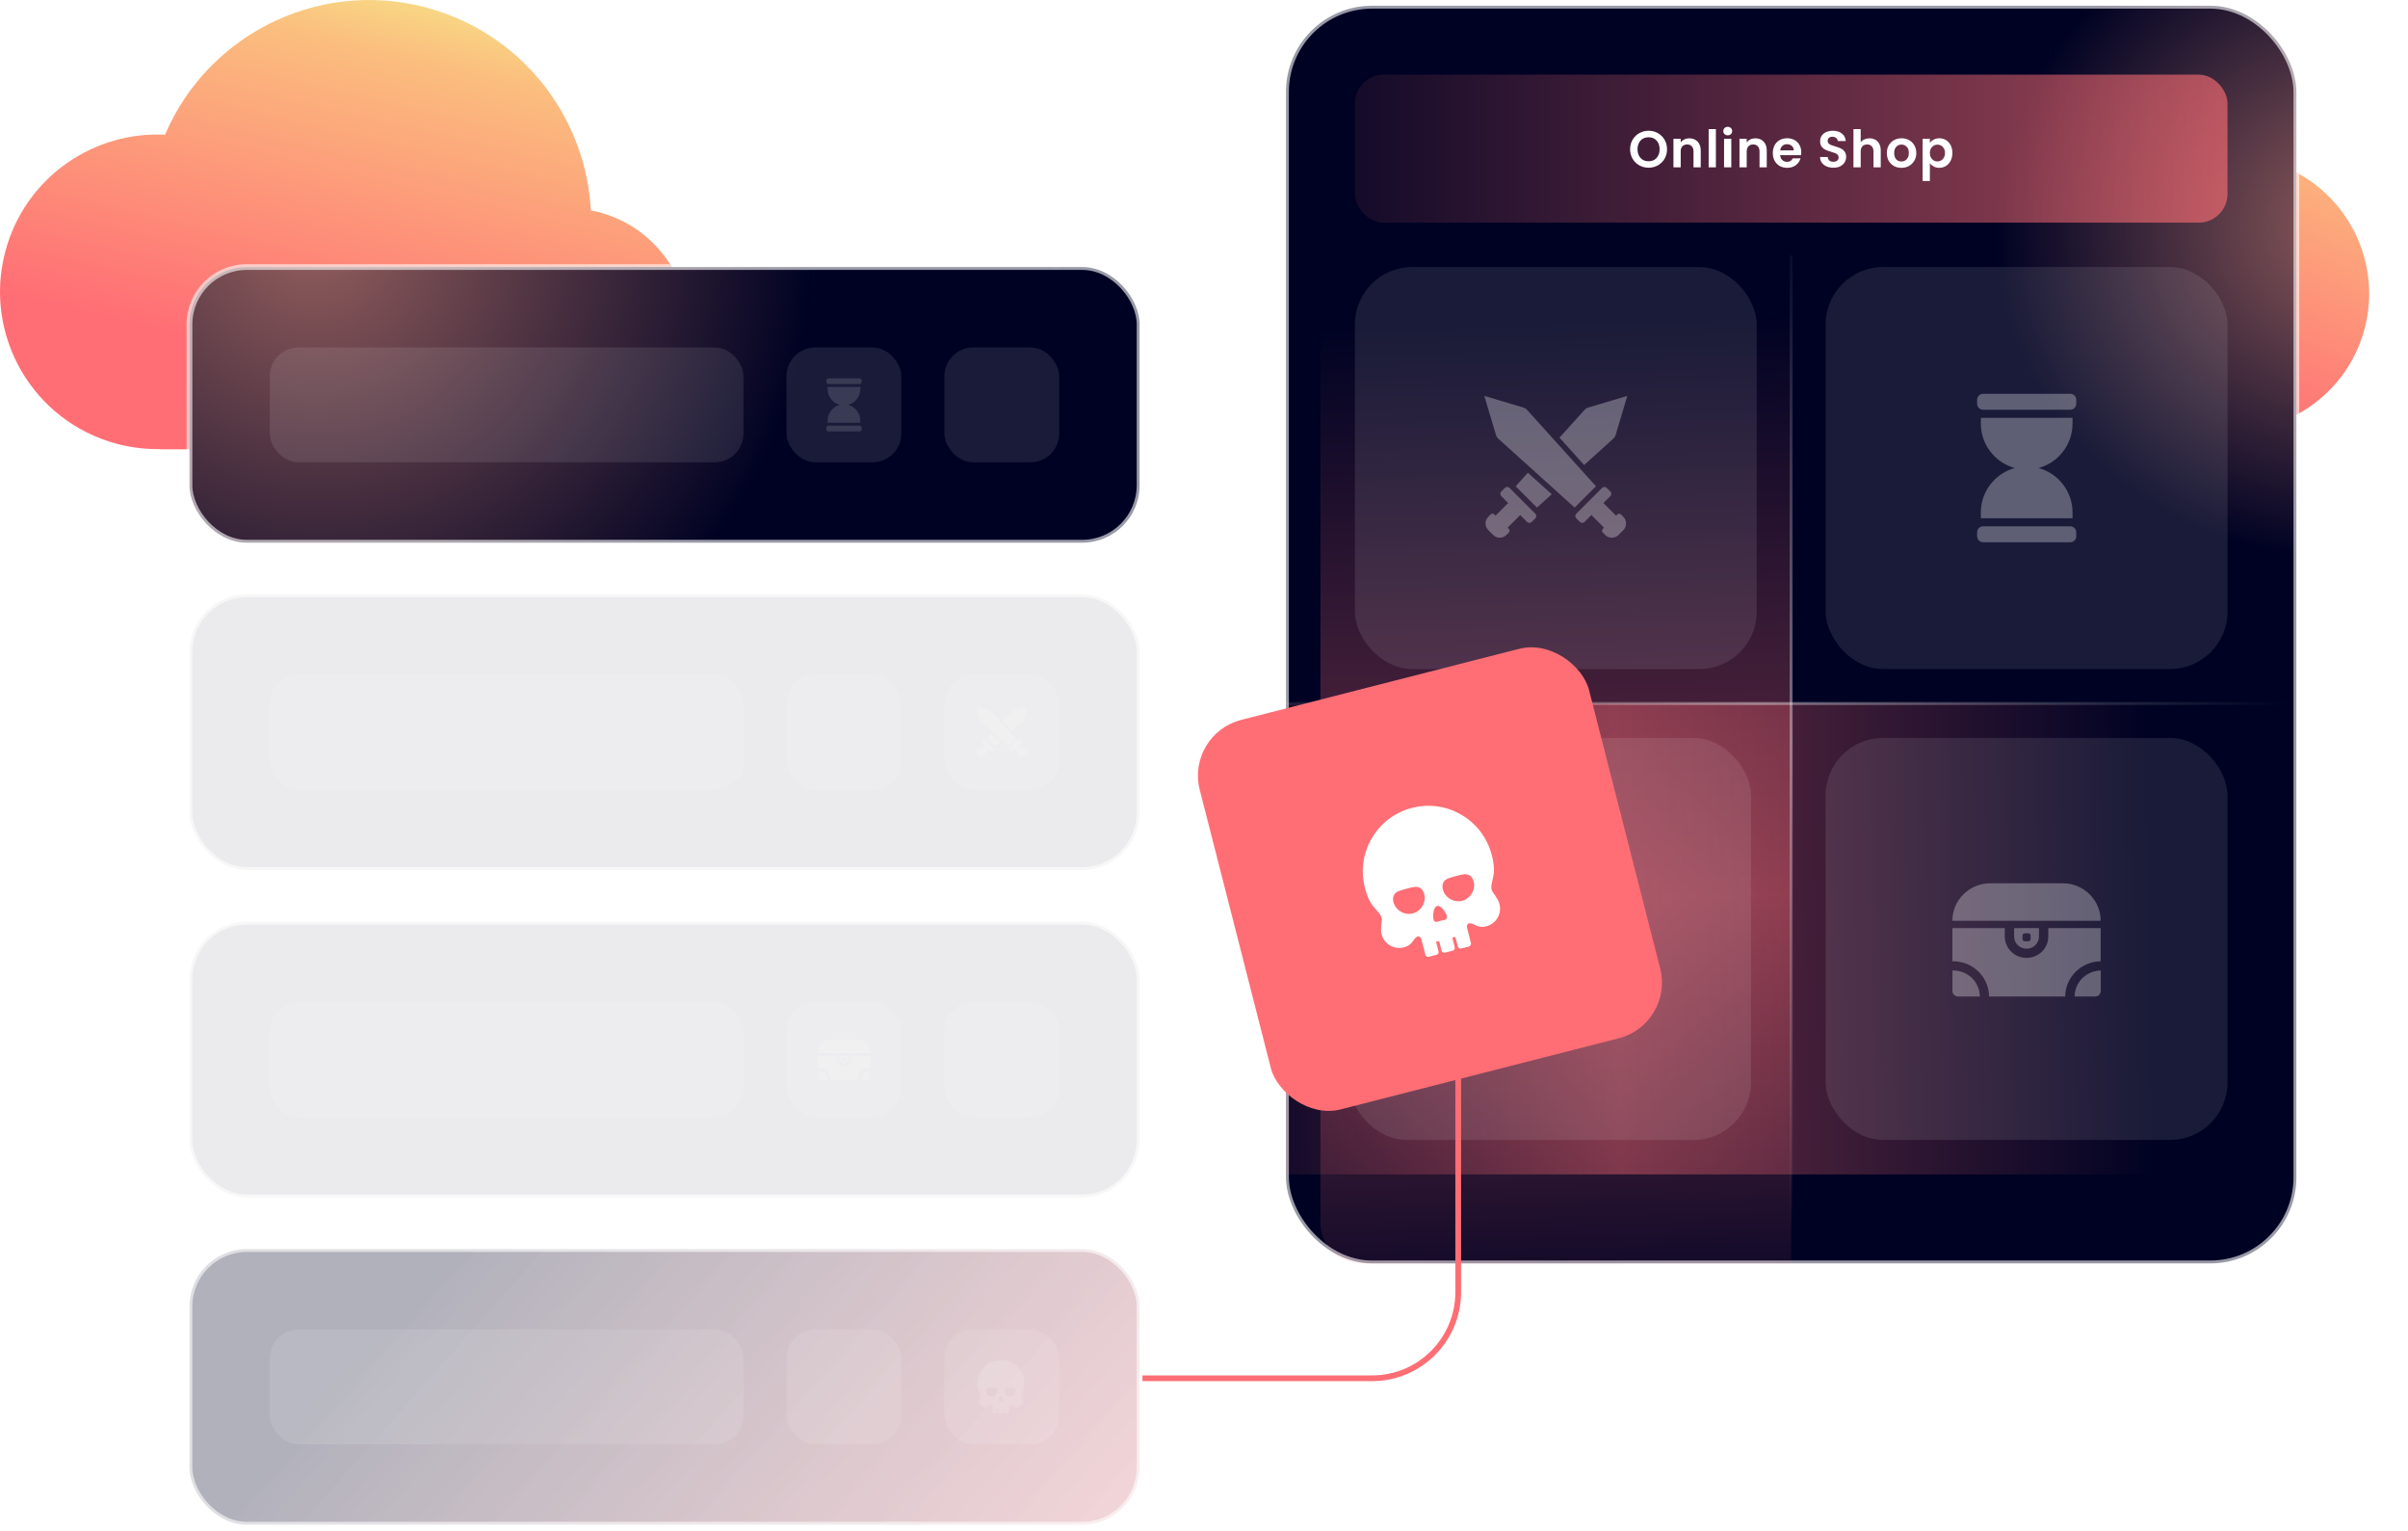 <svg width="579" height="368" viewBox="0 0 579 368" fill="none" xmlns="http://www.w3.org/2000/svg">
<rect x="102.84" y="1.38" width="171.862" height="51.766" rx="6.902" fill="url(#paint0_linear_778_25205)" fill-opacity="0.1"/>
<path d="M158.744 23.274V29.361C158.744 30.206 158.499 30.865 158.011 31.337C157.522 31.8 156.868 32.032 156.048 32.032C155.219 32.032 154.549 31.792 154.035 31.312C153.53 30.831 153.277 30.161 153.277 29.299H155.016C155.025 29.672 155.112 29.962 155.277 30.169C155.451 30.376 155.7 30.479 156.023 30.479C156.338 30.479 156.578 30.38 156.743 30.181C156.909 29.983 156.992 29.709 156.992 29.361V23.274H158.744ZM160.574 28.479C160.574 27.784 160.71 27.166 160.984 26.628C161.265 26.09 161.642 25.676 162.114 25.386C162.595 25.096 163.129 24.951 163.717 24.951C164.23 24.951 164.678 25.054 165.059 25.262C165.448 25.468 165.759 25.729 165.991 26.044V25.063H167.742V31.945H165.991V30.939C165.767 31.262 165.456 31.531 165.059 31.747C164.669 31.954 164.218 32.057 163.705 32.057C163.125 32.057 162.595 31.908 162.114 31.61C161.642 31.312 161.265 30.894 160.984 30.355C160.71 29.809 160.574 29.183 160.574 28.479ZM165.991 28.504C165.991 28.082 165.908 27.721 165.742 27.423C165.576 27.117 165.353 26.885 165.071 26.727C164.79 26.562 164.487 26.479 164.164 26.479C163.841 26.479 163.543 26.558 163.27 26.715C162.996 26.872 162.773 27.104 162.599 27.411C162.433 27.709 162.35 28.065 162.35 28.479C162.35 28.893 162.433 29.258 162.599 29.573C162.773 29.879 162.996 30.115 163.27 30.281C163.551 30.446 163.849 30.529 164.164 30.529C164.487 30.529 164.79 30.45 165.071 30.293C165.353 30.127 165.576 29.895 165.742 29.597C165.908 29.291 165.991 28.927 165.991 28.504ZM172.559 30.343L174.299 25.063H176.15L173.603 31.945H171.491L168.956 25.063H170.82L172.559 30.343ZM183.773 28.355C183.773 28.604 183.757 28.827 183.724 29.026H178.692C178.734 29.523 178.907 29.912 179.214 30.194C179.52 30.475 179.897 30.616 180.344 30.616C180.991 30.616 181.45 30.339 181.724 29.784H183.6C183.401 30.446 183.02 30.993 182.457 31.424C181.893 31.846 181.202 32.057 180.382 32.057C179.719 32.057 179.123 31.912 178.593 31.622C178.071 31.324 177.661 30.906 177.363 30.368C177.073 29.829 176.928 29.208 176.928 28.504C176.928 27.792 177.073 27.166 177.363 26.628C177.653 26.09 178.059 25.676 178.58 25.386C179.102 25.096 179.703 24.951 180.382 24.951C181.036 24.951 181.62 25.092 182.134 25.373C182.655 25.655 183.057 26.057 183.339 26.578C183.628 27.092 183.773 27.684 183.773 28.355ZM181.972 27.858C181.964 27.411 181.802 27.055 181.487 26.79C181.173 26.516 180.788 26.38 180.332 26.38C179.901 26.38 179.537 26.512 179.239 26.777C178.949 27.034 178.771 27.394 178.705 27.858H181.972ZM187.925 32.057C187.362 32.057 186.857 31.958 186.41 31.759C185.962 31.552 185.606 31.275 185.341 30.927C185.084 30.579 184.944 30.194 184.919 29.771H186.67C186.704 30.036 186.832 30.256 187.056 30.43C187.288 30.604 187.573 30.691 187.913 30.691C188.244 30.691 188.501 30.624 188.683 30.492C188.874 30.359 188.969 30.189 188.969 29.983C188.969 29.759 188.853 29.593 188.621 29.485C188.397 29.37 188.037 29.245 187.54 29.113C187.027 28.989 186.604 28.86 186.273 28.728C185.95 28.595 185.668 28.392 185.428 28.119C185.196 27.846 185.08 27.477 185.08 27.013C185.08 26.632 185.188 26.284 185.403 25.97C185.627 25.655 185.942 25.406 186.347 25.224C186.762 25.042 187.246 24.951 187.801 24.951C188.621 24.951 189.275 25.158 189.764 25.572C190.253 25.978 190.522 26.529 190.572 27.224H188.907C188.882 26.951 188.766 26.736 188.559 26.578C188.36 26.413 188.091 26.33 187.751 26.33C187.437 26.33 187.192 26.388 187.018 26.504C186.853 26.62 186.77 26.781 186.77 26.988C186.77 27.22 186.886 27.398 187.118 27.523C187.35 27.639 187.71 27.759 188.199 27.883C188.696 28.007 189.106 28.136 189.429 28.268C189.752 28.401 190.029 28.608 190.261 28.889C190.501 29.163 190.625 29.527 190.634 29.983C190.634 30.38 190.522 30.736 190.298 31.051C190.083 31.366 189.768 31.614 189.354 31.796C188.948 31.97 188.472 32.057 187.925 32.057ZM198.55 23.274C199.461 23.274 200.26 23.452 200.948 23.808C201.644 24.164 202.178 24.673 202.551 25.336C202.932 25.99 203.122 26.752 203.122 27.622C203.122 28.492 202.932 29.254 202.551 29.908C202.178 30.554 201.644 31.055 200.948 31.411C200.26 31.767 199.461 31.945 198.55 31.945H195.519V23.274H198.55ZM198.488 30.467C199.399 30.467 200.103 30.218 200.6 29.722C201.097 29.225 201.345 28.525 201.345 27.622C201.345 26.719 201.097 26.015 200.6 25.51C200.103 24.996 199.399 24.74 198.488 24.74H197.258V30.467H198.488ZM204.225 28.479C204.225 27.784 204.362 27.166 204.635 26.628C204.917 26.09 205.294 25.676 205.766 25.386C206.246 25.096 206.78 24.951 207.368 24.951C207.882 24.951 208.329 25.054 208.71 25.262C209.099 25.468 209.41 25.729 209.642 26.044V25.063H211.394V31.945H209.642V30.939C209.418 31.262 209.108 31.531 208.71 31.747C208.321 31.954 207.87 32.057 207.356 32.057C206.776 32.057 206.246 31.908 205.766 31.61C205.294 31.312 204.917 30.894 204.635 30.355C204.362 29.809 204.225 29.183 204.225 28.479ZM209.642 28.504C209.642 28.082 209.559 27.721 209.393 27.423C209.228 27.117 209.004 26.885 208.723 26.727C208.441 26.562 208.139 26.479 207.816 26.479C207.493 26.479 207.194 26.558 206.921 26.715C206.648 26.872 206.424 27.104 206.25 27.411C206.085 27.709 206.002 28.065 206.002 28.479C206.002 28.893 206.085 29.258 206.25 29.573C206.424 29.879 206.648 30.115 206.921 30.281C207.203 30.446 207.501 30.529 207.816 30.529C208.139 30.529 208.441 30.45 208.723 30.293C209.004 30.127 209.228 29.895 209.393 29.597C209.559 29.291 209.642 28.927 209.642 28.504ZM215.366 26.491V29.821C215.366 30.053 215.42 30.223 215.528 30.33C215.643 30.43 215.834 30.479 216.099 30.479H216.907V31.945H215.813C214.347 31.945 213.614 31.233 213.614 29.809V26.491H212.794V25.063H213.614V23.361H215.366V25.063H216.907V26.491H215.366ZM217.959 28.479C217.959 27.784 218.095 27.166 218.369 26.628C218.65 26.09 219.027 25.676 219.499 25.386C219.98 25.096 220.514 24.951 221.102 24.951C221.616 24.951 222.063 25.054 222.444 25.262C222.833 25.468 223.144 25.729 223.376 26.044V25.063H225.127V31.945H223.376V30.939C223.152 31.262 222.841 31.531 222.444 31.747C222.054 31.954 221.603 32.057 221.09 32.057C220.51 32.057 219.98 31.908 219.499 31.61C219.027 31.312 218.65 30.894 218.369 30.355C218.095 29.809 217.959 29.183 217.959 28.479ZM223.376 28.504C223.376 28.082 223.293 27.721 223.127 27.423C222.961 27.117 222.738 26.885 222.456 26.727C222.175 26.562 221.872 26.479 221.549 26.479C221.226 26.479 220.928 26.558 220.655 26.715C220.381 26.872 220.158 27.104 219.984 27.411C219.818 27.709 219.735 28.065 219.735 28.479C219.735 28.893 219.818 29.258 219.984 29.573C220.158 29.879 220.381 30.115 220.655 30.281C220.936 30.446 221.235 30.529 221.549 30.529C221.872 30.529 222.175 30.45 222.456 30.293C222.738 30.127 222.961 29.895 223.127 29.597C223.293 29.291 223.376 28.927 223.376 28.504ZM228.814 26.069C229.037 25.738 229.344 25.468 229.733 25.262C230.131 25.054 230.582 24.951 231.087 24.951C231.675 24.951 232.206 25.096 232.678 25.386C233.158 25.676 233.535 26.09 233.808 26.628C234.09 27.158 234.231 27.775 234.231 28.479C234.231 29.183 234.09 29.809 233.808 30.355C233.535 30.894 233.158 31.312 232.678 31.61C232.206 31.908 231.675 32.057 231.087 32.057C230.574 32.057 230.122 31.958 229.733 31.759C229.352 31.552 229.046 31.287 228.814 30.964V31.945H227.075V22.752H228.814V26.069ZM232.454 28.479C232.454 28.065 232.367 27.709 232.193 27.411C232.027 27.104 231.804 26.872 231.522 26.715C231.249 26.558 230.951 26.479 230.628 26.479C230.313 26.479 230.015 26.562 229.733 26.727C229.46 26.885 229.236 27.117 229.062 27.423C228.897 27.73 228.814 28.09 228.814 28.504C228.814 28.918 228.897 29.279 229.062 29.585C229.236 29.891 229.46 30.127 229.733 30.293C230.015 30.45 230.313 30.529 230.628 30.529C230.951 30.529 231.249 30.446 231.522 30.281C231.804 30.115 232.027 29.879 232.193 29.573C232.367 29.266 232.454 28.902 232.454 28.479ZM235.296 28.479C235.296 27.784 235.432 27.166 235.706 26.628C235.987 26.09 236.364 25.676 236.836 25.386C237.317 25.096 237.851 24.951 238.439 24.951C238.952 24.951 239.4 25.054 239.781 25.262C240.17 25.468 240.481 25.729 240.712 26.044V25.063H242.464V31.945H240.712V30.939C240.489 31.262 240.178 31.531 239.781 31.747C239.391 31.954 238.94 32.057 238.426 32.057C237.847 32.057 237.317 31.908 236.836 31.61C236.364 31.312 235.987 30.894 235.706 30.355C235.432 29.809 235.296 29.183 235.296 28.479ZM240.712 28.504C240.712 28.082 240.63 27.721 240.464 27.423C240.298 27.117 240.075 26.885 239.793 26.727C239.511 26.562 239.209 26.479 238.886 26.479C238.563 26.479 238.265 26.558 237.992 26.715C237.718 26.872 237.495 27.104 237.321 27.411C237.155 27.709 237.072 28.065 237.072 28.479C237.072 28.893 237.155 29.258 237.321 29.573C237.495 29.879 237.718 30.115 237.992 30.281C238.273 30.446 238.571 30.529 238.886 30.529C239.209 30.529 239.511 30.45 239.793 30.293C240.075 30.127 240.298 29.895 240.464 29.597C240.63 29.291 240.712 28.927 240.712 28.504ZM247.045 32.057C246.482 32.057 245.977 31.958 245.53 31.759C245.082 31.552 244.726 31.275 244.461 30.927C244.204 30.579 244.064 30.194 244.039 29.771H245.79C245.824 30.036 245.952 30.256 246.176 30.43C246.408 30.604 246.693 30.691 247.033 30.691C247.364 30.691 247.621 30.624 247.803 30.492C247.994 30.359 248.089 30.189 248.089 29.983C248.089 29.759 247.973 29.593 247.741 29.485C247.517 29.37 247.157 29.245 246.66 29.113C246.147 28.989 245.724 28.86 245.393 28.728C245.07 28.595 244.788 28.392 244.548 28.119C244.316 27.846 244.2 27.477 244.2 27.013C244.2 26.632 244.308 26.284 244.523 25.97C244.747 25.655 245.062 25.406 245.467 25.224C245.882 25.042 246.366 24.951 246.921 24.951C247.741 24.951 248.395 25.158 248.884 25.572C249.373 25.978 249.642 26.529 249.692 27.224H248.027C248.002 26.951 247.886 26.736 247.679 26.578C247.48 26.413 247.211 26.33 246.871 26.33C246.557 26.33 246.312 26.388 246.138 26.504C245.973 26.62 245.89 26.781 245.89 26.988C245.89 27.22 246.006 27.398 246.238 27.523C246.47 27.639 246.83 27.759 247.319 27.883C247.816 28.007 248.226 28.136 248.549 28.268C248.872 28.401 249.149 28.608 249.381 28.889C249.621 29.163 249.745 29.527 249.754 29.983C249.754 30.38 249.642 30.736 249.418 31.051C249.203 31.366 248.888 31.614 248.474 31.796C248.068 31.97 247.592 32.057 247.045 32.057ZM257.828 28.355C257.828 28.604 257.812 28.827 257.778 29.026H252.747C252.788 29.523 252.962 29.912 253.269 30.194C253.575 30.475 253.952 30.616 254.399 30.616C255.045 30.616 255.505 30.339 255.778 29.784H257.654C257.455 30.446 257.074 30.993 256.511 31.424C255.948 31.846 255.256 32.057 254.436 32.057C253.774 32.057 253.177 31.912 252.647 31.622C252.126 31.324 251.716 30.906 251.417 30.368C251.128 29.829 250.983 29.208 250.983 28.504C250.983 27.792 251.128 27.166 251.417 26.628C251.707 26.09 252.113 25.676 252.635 25.386C253.157 25.096 253.757 24.951 254.436 24.951C255.091 24.951 255.675 25.092 256.188 25.373C256.71 25.655 257.112 26.057 257.393 26.578C257.683 27.092 257.828 27.684 257.828 28.355ZM256.027 27.858C256.018 27.411 255.857 27.055 255.542 26.79C255.227 26.516 254.842 26.38 254.387 26.38C253.956 26.38 253.592 26.512 253.293 26.777C253.004 27.034 252.825 27.394 252.759 27.858H256.027Z" fill="white"/>
<circle cx="536.662" cy="70.59" r="32.996" transform="rotate(-162.343 536.662 70.59)" fill="url(#paint1_linear_778_25205)"/>
<path fill-rule="evenodd" clip-rule="evenodd" d="M39.68 32.385C50.351 7.372 78.501 -5.887 104.941 2.529C126.703 9.456 140.922 29.034 142.066 50.564C149.461 51.975 156.305 56.245 160.8 63.011C169.667 76.36 166.034 94.369 152.686 103.237C147.062 106.973 140.61 108.49 134.363 107.996H38.886C38.669 107.996 38.455 107.981 38.246 107.953C34.31 107.998 30.3 107.424 26.344 106.165C6.452 99.833 -4.541 78.574 1.791 58.682C7.109 41.975 22.956 31.545 39.68 32.385Z" fill="url(#paint2_linear_778_25205)"/>
<g filter="url(#filter0_b_778_25205)">
<rect x="309.212" y="1.38" width="242.953" height="302.311" rx="20.706" fill="url(#paint3_radial_778_25205)"/>
<rect x="309.212" y="1.38" width="242.953" height="302.311" rx="20.706" stroke="white" stroke-opacity="0.6" stroke-width="1.38"/>
<path opacity="0.4" d="M430.688 303.691L327.157 303.691C321.821 303.691 317.495 299.365 317.495 294.028L317.494 39.342L430.688 39.342L430.688 303.691Z" fill="url(#paint4_linear_778_25205)"/>
<rect opacity="0.4" x="309.212" y="282.295" width="113.194" height="242.953" transform="rotate(-90 309.212 282.295)" fill="url(#paint5_linear_778_25205)"/>
<rect x="325.777" y="64.189" width="96.629" height="96.629" rx="13.804" fill="white" fill-opacity="0.1"/>
<path fill-rule="evenodd" clip-rule="evenodd" d="M360.224 105.412C359.989 105.199 359.816 104.926 359.726 104.623L356.897 95.159L366.361 97.987C366.664 98.077 366.937 98.25 367.15 98.485C368.022 99.452 368.894 100.419 369.766 101.386C370.638 102.353 371.51 103.32 372.382 104.287C374.199 106.302 376.016 108.318 377.834 110.332C379.172 111.814 380.509 113.296 381.845 114.779C382.479 115.481 383.112 116.183 383.745 116.885C383.447 117.181 383.15 117.478 382.852 117.775C382.555 118.072 382.257 118.369 381.959 118.666L380.43 120.195C379.829 120.8 379.227 121.404 378.624 122.007L372.382 116.378L365.68 110.333L360.224 105.412ZM388.456 104.623L391.284 95.16L381.821 97.988C381.516 98.078 381.243 98.25 381.032 98.485L376.11 103.942L374.94 105.24L374.979 105.205L380.903 111.773C381.111 111.585 381.32 111.398 381.528 111.21L381.528 111.21L381.529 111.209L381.529 111.209L381.529 111.209C381.738 111.021 381.947 110.833 382.155 110.645C383.123 109.772 384.091 108.899 385.058 108.026C386.025 107.155 386.991 106.284 387.957 105.412C388.192 105.199 388.366 104.926 388.456 104.623ZM367.374 113.632L373.111 118.804C372.519 119.338 371.927 119.873 371.334 120.407C370.742 120.941 370.15 121.475 369.559 122.009C367.851 120.301 366.144 118.594 364.438 116.886L367.374 113.632ZM369.165 123.481L362.962 117.278C362.655 116.97 362.156 116.97 361.849 117.278L360.984 118.143C360.676 118.45 360.676 118.949 360.984 119.256L362.67 120.942C362.605 120.967 362.544 121.006 362.491 121.059L359.6 123.95L359.29 123.64C359.055 123.406 358.675 123.406 358.44 123.64L357.861 124.219C356.974 125.107 356.973 126.548 357.861 127.436L359.008 128.583C359.895 129.47 361.336 129.471 362.224 128.583L362.804 128.004C363.038 127.769 363.038 127.389 362.804 127.154L362.494 126.844L365.385 123.953C365.438 123.901 365.477 123.84 365.502 123.775L367.187 125.459C367.494 125.767 367.993 125.767 368.3 125.459L369.165 124.594C369.473 124.287 369.473 123.788 369.165 123.481ZM385.221 117.276L379.018 123.479C378.711 123.787 378.711 124.285 379.018 124.593L379.883 125.458C380.191 125.765 380.689 125.765 380.997 125.458L382.679 123.775C382.705 123.84 382.743 123.902 382.796 123.954L385.689 126.848L385.38 127.157C385.145 127.392 385.145 127.772 385.38 128.007L385.959 128.586C386.846 129.473 388.287 129.474 389.175 128.586L390.322 127.439C391.209 126.552 391.21 125.111 390.322 124.223L389.743 123.644C389.508 123.409 389.128 123.409 388.893 123.644L388.584 123.953L385.691 121.06C385.638 121.007 385.577 120.968 385.511 120.943L387.199 119.255C387.507 118.947 387.507 118.449 387.199 118.141L386.335 117.276C386.027 116.969 385.528 116.969 385.221 117.276Z" fill="white" fill-opacity="0.3"/>
<rect x="438.971" y="64.189" width="96.629" height="96.629" rx="13.804" fill="white" fill-opacity="0.1"/>
<path fill-rule="evenodd" clip-rule="evenodd" d="M476.836 94.665H497.792C498.589 94.665 499.235 95.312 499.235 96.11V97.049C499.235 97.847 498.589 98.495 497.792 98.495H476.836C476.039 98.495 475.393 97.847 475.393 97.049V96.11C475.393 95.312 476.039 94.665 476.836 94.665ZM476.836 126.512H497.792C498.589 126.512 499.235 127.159 499.235 127.958V128.897C499.235 129.695 498.589 130.342 497.792 130.342H476.836C476.039 130.342 475.393 129.695 475.393 128.897V127.958C475.393 127.159 476.039 126.512 476.836 126.512ZM498.335 100.431V101.846C498.335 106.924 494.865 111.23 490.182 112.502C494.865 113.775 498.335 118.08 498.335 123.158V124.573H476.293V123.158C476.293 118.08 479.762 113.775 484.445 112.502C479.762 111.23 476.293 106.924 476.293 101.846V100.431H498.335Z" fill="white" fill-opacity="0.3"/>
<rect x="438.971" y="177.383" width="96.629" height="96.629" rx="13.804" fill="white" fill-opacity="0.1"/>
<path d="M476.051 239.53H470.808C470.066 239.53 469.465 238.934 469.465 238.201V233.281C469.533 233.281 469.602 233.278 469.67 233.278C473.168 233.278 476.019 236.076 476.051 239.53Z" fill="white" fill-opacity="0.3"/>
<path d="M484.287 223.096V225.108C484.287 226.721 485.613 228.032 487.243 228.032H487.316C488.947 228.032 490.272 226.719 490.272 225.108V223.096H484.287ZM488.254 225.717C488.254 226.019 488.007 226.263 487.7 226.263H486.859C486.554 226.263 486.307 226.019 486.307 225.717V224.884C486.307 224.581 486.554 224.337 486.859 224.337H487.7C488.007 224.337 488.254 224.581 488.254 224.884V225.717Z" fill="white" fill-opacity="0.3"/>
<path d="M505.109 223.096V231.07C500.418 231.115 496.612 234.888 496.581 239.532H478.268C478.238 234.858 474.385 231.068 469.653 231.068C469.585 231.068 469.515 231.068 469.447 231.071V223.096H482.048V225.108C482.048 227.941 484.378 230.245 487.241 230.245H487.314C490.178 230.245 492.508 227.941 492.508 225.108V223.096H505.109Z" fill="white" fill-opacity="0.3"/>
<path d="M505.125 233.282V238.203C505.125 238.937 504.522 239.533 503.78 239.533H498.833C498.865 236.109 501.667 233.327 505.125 233.282Z" fill="white" fill-opacity="0.3"/>
<path d="M478.561 212.318H495.997C501.027 212.318 505.109 216.357 505.109 221.332H469.447C469.447 216.357 473.531 212.318 478.561 212.318Z" fill="white" fill-opacity="0.3"/>
<rect x="325.777" y="17.945" width="209.823" height="35.565" rx="6.902" fill="url(#paint6_linear_778_25205)"/>
<path d="M396.403 40.315C395.591 40.315 394.846 40.124 394.167 39.743C393.487 39.362 392.949 38.836 392.552 38.166C392.154 37.486 391.955 36.72 391.955 35.867C391.955 35.022 392.154 34.264 392.552 33.594C392.949 32.914 393.487 32.384 394.167 32.003C394.846 31.622 395.591 31.432 396.403 31.432C397.223 31.432 397.968 31.622 398.639 32.003C399.318 32.384 399.853 32.914 400.242 33.594C400.639 34.264 400.838 35.022 400.838 35.867C400.838 36.72 400.639 37.486 400.242 38.166C399.853 38.836 399.318 39.362 398.639 39.743C397.96 40.124 397.215 40.315 396.403 40.315ZM396.403 38.762C396.925 38.762 397.384 38.646 397.782 38.414C398.179 38.174 398.49 37.834 398.714 37.395C398.937 36.956 399.049 36.447 399.049 35.867C399.049 35.287 398.937 34.782 398.714 34.352C398.49 33.913 398.179 33.577 397.782 33.345C397.384 33.113 396.925 32.997 396.403 32.997C395.881 32.997 395.417 33.113 395.011 33.345C394.614 33.577 394.303 33.913 394.08 34.352C393.856 34.782 393.744 35.287 393.744 35.867C393.744 36.447 393.856 36.956 394.08 37.395C394.303 37.834 394.614 38.174 395.011 38.414C395.417 38.646 395.881 38.762 396.403 38.762ZM406.195 33.246C407.015 33.246 407.677 33.507 408.183 34.029C408.688 34.542 408.94 35.263 408.94 36.19V40.228H407.201V36.426C407.201 35.88 407.064 35.461 406.791 35.171C406.518 34.873 406.145 34.724 405.673 34.724C405.193 34.724 404.812 34.873 404.53 35.171C404.257 35.461 404.12 35.88 404.12 36.426V40.228H402.381V33.345H404.12V34.202C404.352 33.904 404.646 33.672 405.002 33.507C405.366 33.333 405.764 33.246 406.195 33.246ZM412.582 31.034V40.228H410.843V31.034H412.582ZM415.431 32.525C415.125 32.525 414.868 32.43 414.661 32.239C414.462 32.041 414.363 31.796 414.363 31.506C414.363 31.217 414.462 30.976 414.661 30.786C414.868 30.587 415.125 30.488 415.431 30.488C415.738 30.488 415.99 30.587 416.189 30.786C416.396 30.976 416.5 31.217 416.5 31.506C416.5 31.796 416.396 32.041 416.189 32.239C415.99 32.43 415.738 32.525 415.431 32.525ZM416.288 33.345V40.228H414.549V33.345H416.288ZM422.069 33.246C422.889 33.246 423.552 33.507 424.057 34.029C424.562 34.542 424.815 35.263 424.815 36.19V40.228H423.076V36.426C423.076 35.88 422.939 35.461 422.666 35.171C422.392 34.873 422.02 34.724 421.548 34.724C421.067 34.724 420.686 34.873 420.405 35.171C420.131 35.461 419.995 35.88 419.995 36.426V40.228H418.255V33.345H419.995V34.202C420.227 33.904 420.521 33.672 420.877 33.507C421.241 33.333 421.639 33.246 422.069 33.246ZM433.116 36.637C433.116 36.886 433.099 37.109 433.066 37.308H428.034C428.076 37.805 428.25 38.195 428.556 38.476C428.863 38.758 429.24 38.899 429.687 38.899C430.333 38.899 430.793 38.621 431.066 38.066H432.942C432.743 38.729 432.362 39.275 431.799 39.706C431.236 40.129 430.544 40.34 429.724 40.34C429.061 40.34 428.465 40.195 427.935 39.905C427.413 39.607 427.003 39.188 426.705 38.65C426.415 38.112 426.27 37.49 426.27 36.786C426.27 36.074 426.415 35.449 426.705 34.91C426.995 34.372 427.401 33.958 427.923 33.668C428.444 33.378 429.045 33.233 429.724 33.233C430.378 33.233 430.962 33.374 431.476 33.656C431.998 33.937 432.399 34.339 432.681 34.861C432.971 35.374 433.116 35.967 433.116 36.637ZM431.314 36.141C431.306 35.693 431.145 35.337 430.83 35.072C430.515 34.799 430.13 34.662 429.674 34.662C429.244 34.662 428.879 34.795 428.581 35.06C428.291 35.316 428.113 35.677 428.047 36.141H431.314ZM440.837 40.315C440.232 40.315 439.685 40.211 439.197 40.004C438.716 39.797 438.335 39.499 438.054 39.11C437.772 38.721 437.627 38.261 437.619 37.731H439.483C439.507 38.087 439.632 38.368 439.855 38.575C440.087 38.783 440.402 38.886 440.799 38.886C441.205 38.886 441.524 38.791 441.756 38.6C441.988 38.402 442.104 38.145 442.104 37.83C442.104 37.573 442.025 37.362 441.868 37.197C441.711 37.031 441.512 36.903 441.272 36.811C441.04 36.712 440.717 36.604 440.303 36.488C439.739 36.323 439.28 36.161 438.923 36.004C438.576 35.838 438.273 35.594 438.017 35.271C437.768 34.94 437.644 34.501 437.644 33.954C437.644 33.44 437.772 32.993 438.029 32.612C438.286 32.231 438.646 31.941 439.11 31.742C439.574 31.535 440.104 31.432 440.7 31.432C441.595 31.432 442.319 31.651 442.874 32.09C443.437 32.521 443.748 33.126 443.806 33.904H441.893C441.876 33.606 441.748 33.362 441.508 33.171C441.276 32.972 440.965 32.873 440.576 32.873C440.236 32.873 439.963 32.96 439.756 33.134C439.557 33.308 439.458 33.56 439.458 33.892C439.458 34.124 439.532 34.318 439.681 34.476C439.839 34.625 440.029 34.749 440.253 34.848C440.485 34.94 440.808 35.047 441.222 35.171C441.785 35.337 442.245 35.503 442.601 35.668C442.957 35.834 443.263 36.083 443.52 36.414C443.777 36.745 443.905 37.18 443.905 37.718C443.905 38.182 443.785 38.613 443.545 39.01C443.305 39.408 442.953 39.727 442.489 39.967C442.025 40.199 441.474 40.315 440.837 40.315ZM449.538 33.246C450.06 33.246 450.524 33.362 450.929 33.594C451.335 33.817 451.65 34.153 451.874 34.6C452.106 35.039 452.222 35.569 452.222 36.19V40.228H450.482V36.426C450.482 35.88 450.346 35.461 450.072 35.171C449.799 34.873 449.426 34.724 448.954 34.724C448.474 34.724 448.093 34.873 447.811 35.171C447.538 35.461 447.401 35.88 447.401 36.426V40.228H445.662V31.034H447.401V34.202C447.625 33.904 447.923 33.672 448.296 33.507C448.668 33.333 449.082 33.246 449.538 33.246ZM457.18 40.34C456.518 40.34 455.921 40.195 455.391 39.905C454.861 39.607 454.443 39.188 454.136 38.65C453.838 38.112 453.689 37.49 453.689 36.786C453.689 36.083 453.842 35.461 454.149 34.923C454.464 34.385 454.89 33.971 455.428 33.681C455.967 33.382 456.567 33.233 457.23 33.233C457.893 33.233 458.493 33.382 459.031 33.681C459.57 33.971 459.992 34.385 460.299 34.923C460.613 35.461 460.771 36.083 460.771 36.786C460.771 37.49 460.609 38.112 460.286 38.65C459.971 39.188 459.541 39.607 458.994 39.905C458.456 40.195 457.851 40.34 457.18 40.34ZM457.18 38.824C457.495 38.824 457.789 38.749 458.062 38.6C458.344 38.443 458.568 38.211 458.733 37.905C458.899 37.598 458.982 37.225 458.982 36.786C458.982 36.132 458.808 35.631 458.46 35.283C458.12 34.927 457.702 34.749 457.205 34.749C456.708 34.749 456.29 34.927 455.95 35.283C455.619 35.631 455.453 36.132 455.453 36.786C455.453 37.441 455.615 37.946 455.938 38.302C456.269 38.65 456.683 38.824 457.18 38.824ZM464.034 34.339C464.258 34.024 464.564 33.763 464.954 33.556C465.351 33.341 465.803 33.233 466.308 33.233C466.896 33.233 467.426 33.378 467.898 33.668C468.379 33.958 468.755 34.372 469.029 34.91C469.31 35.441 469.451 36.058 469.451 36.762C469.451 37.466 469.31 38.091 469.029 38.638C468.755 39.176 468.379 39.594 467.898 39.892C467.426 40.191 466.896 40.34 466.308 40.34C465.803 40.34 465.355 40.236 464.966 40.029C464.585 39.822 464.275 39.561 464.034 39.246V43.508H462.295V33.345H464.034V34.339ZM467.675 36.762C467.675 36.348 467.588 35.991 467.414 35.693C467.248 35.387 467.024 35.155 466.743 34.998C466.469 34.84 466.171 34.761 465.848 34.761C465.533 34.761 465.235 34.844 464.954 35.01C464.68 35.167 464.457 35.399 464.283 35.706C464.117 36.012 464.034 36.372 464.034 36.786C464.034 37.201 464.117 37.561 464.283 37.867C464.457 38.174 464.68 38.41 464.954 38.575C465.235 38.733 465.533 38.812 465.848 38.812C466.171 38.812 466.469 38.729 466.743 38.563C467.024 38.398 467.248 38.161 467.414 37.855C467.588 37.548 467.675 37.184 467.675 36.762Z" fill="white"/>
<path opacity="0.4" d="M430.688 307.142L430.688 61.428" stroke="url(#paint7_linear_778_25205)" stroke-width="0.69" stroke-miterlimit="10"/>
<path opacity="0.4" d="M563.207 169.101L295.407 169.101" stroke="url(#paint8_linear_778_25205)" stroke-width="0.69" stroke-miterlimit="10"/>
</g>
<g filter="url(#filter1_b_778_25205)">
<rect x="45.554" y="64.189" width="228.459" height="66.26" rx="13.804" fill="url(#paint9_radial_778_25205)"/>
<rect x="45.554" y="64.189" width="228.459" height="66.26" rx="13.804" stroke="white" stroke-opacity="0.6" stroke-width="1.38"/>
<rect x="64.879" y="83.515" width="113.884" height="27.608" rx="6.902" fill="white" fill-opacity="0.1"/>
<rect x="189.116" y="83.515" width="27.608" height="27.608" rx="6.902" fill="white" fill-opacity="0.1"/>
<path fill-rule="evenodd" clip-rule="evenodd" d="M199.189 90.949H206.674C206.958 90.949 207.189 91.18 207.189 91.466V91.801C207.189 92.086 206.958 92.317 206.674 92.317H199.189C198.905 92.317 198.674 92.086 198.674 91.801V91.466C198.674 91.18 198.905 90.949 199.189 90.949ZM199.189 102.322H206.674C206.958 102.322 207.189 102.553 207.189 102.838V103.174C207.189 103.459 206.958 103.69 206.674 103.69H199.189C198.905 103.69 198.674 103.459 198.674 103.174V102.838C198.674 102.553 198.905 102.322 199.189 102.322ZM206.867 93.008V93.514C206.867 95.327 205.629 96.864 203.957 97.319C205.629 97.774 206.867 99.311 206.867 101.124V101.63H198.995V101.124C198.995 99.311 200.234 97.774 201.905 97.319C200.234 96.864 198.995 95.327 198.995 93.514V93.008H206.867Z" fill="white" fill-opacity="0.14"/>
<rect x="227.077" y="83.515" width="27.608" height="27.608" rx="6.902" fill="white" fill-opacity="0.1"/>
</g>
<g filter="url(#filter2_b_778_25205)">
<rect x="45.554" y="142.873" width="228.459" height="66.26" rx="13.804" fill="#000223" fill-opacity="0.08"/>
<rect x="45.554" y="142.873" width="228.459" height="66.26" rx="13.804" stroke="white" stroke-opacity="0.6" stroke-width="1.38"/>
<rect x="64.879" y="162.199" width="113.884" height="27.608" rx="6.902" fill="white" fill-opacity="0.1"/>
<rect x="189.116" y="162.199" width="27.608" height="27.608" rx="6.902" fill="white" fill-opacity="0.1"/>
<rect x="227.077" y="162.199" width="27.608" height="27.608" rx="6.902" fill="white" fill-opacity="0.1"/>
<path fill-rule="evenodd" clip-rule="evenodd" d="M235.93 173.47C235.846 173.394 235.785 173.297 235.752 173.188L234.742 169.808L238.122 170.818C238.23 170.85 238.328 170.912 238.404 170.996C238.715 171.342 239.027 171.687 239.338 172.032C239.65 172.378 239.961 172.723 240.273 173.068C240.921 173.788 241.57 174.508 242.22 175.227C242.697 175.756 243.175 176.286 243.652 176.815C243.878 177.066 244.104 177.317 244.331 177.568C244.224 177.673 244.118 177.779 244.012 177.885C243.905 177.992 243.799 178.098 243.693 178.204L243.147 178.75C242.932 178.966 242.717 179.181 242.502 179.397L240.273 177.387L237.879 175.228L235.93 173.47ZM246.012 173.188L247.022 169.808L243.643 170.819C243.534 170.851 243.436 170.912 243.361 170.996L241.603 172.945L241.185 173.409L241.199 173.396L243.315 175.742L243.539 175.54L243.762 175.339L244.798 174.404L245.834 173.47C245.918 173.394 245.98 173.297 246.012 173.188ZM238.483 176.406L240.532 178.253L239.898 178.825L239.263 179.397C238.653 178.788 238.044 178.178 237.434 177.568L238.483 176.406ZM239.123 179.923L236.907 177.708C236.798 177.598 236.619 177.598 236.51 177.708L236.201 178.017C236.091 178.127 236.091 178.305 236.201 178.414L236.803 179.017C236.78 179.026 236.758 179.039 236.739 179.058L235.706 180.091L235.596 179.98C235.512 179.896 235.376 179.896 235.292 179.98L235.086 180.187C234.769 180.504 234.768 181.019 235.086 181.336L235.495 181.745C235.812 182.062 236.327 182.063 236.644 181.745L236.851 181.539C236.935 181.455 236.935 181.319 236.851 181.235L236.74 181.124L237.773 180.092C237.791 180.073 237.805 180.051 237.814 180.028L238.416 180.63C238.526 180.74 238.704 180.74 238.814 180.63L239.123 180.321C239.232 180.211 239.232 180.033 239.123 179.923ZM244.858 177.707L242.642 179.923C242.533 180.032 242.533 180.21 242.642 180.32L242.951 180.629C243.061 180.739 243.239 180.739 243.349 180.629L243.95 180.028C243.959 180.052 243.973 180.074 243.991 180.092L245.024 181.125L244.914 181.236C244.83 181.32 244.83 181.456 244.914 181.54L245.12 181.747C245.437 182.063 245.952 182.064 246.269 181.747L246.679 181.337C246.996 181.02 246.996 180.505 246.679 180.188L246.472 179.981C246.388 179.898 246.252 179.898 246.168 179.981L246.058 180.092L245.025 179.059C245.006 179.04 244.985 179.026 244.961 179.017L245.564 178.414C245.674 178.304 245.674 178.126 245.564 178.016L245.255 177.707C245.146 177.597 244.967 177.597 244.858 177.707Z" fill="white" fill-opacity="0.14"/>
</g>
<g filter="url(#filter3_b_778_25205)">
<rect x="45.554" y="221.556" width="228.459" height="66.26" rx="13.804" fill="#000223" fill-opacity="0.08"/>
<rect x="45.554" y="221.556" width="228.459" height="66.26" rx="13.804" stroke="white" stroke-opacity="0.6" stroke-width="1.38"/>
<rect x="64.879" y="240.882" width="113.884" height="27.608" rx="6.902" fill="white" fill-opacity="0.1"/>
<rect x="189.116" y="240.882" width="27.608" height="27.608" rx="6.902" fill="white" fill-opacity="0.1"/>
<path d="M198.908 259.627H197.035C196.77 259.627 196.556 259.414 196.556 259.152V257.395C196.58 257.395 196.605 257.394 196.629 257.394C197.878 257.394 198.897 258.393 198.908 259.627Z" fill="white" fill-opacity="0.14"/>
<path d="M201.85 253.757V254.476C201.85 255.052 202.323 255.52 202.905 255.52H202.931C203.514 255.52 203.987 255.051 203.987 254.476V253.757H201.85ZM203.266 254.693C203.266 254.801 203.178 254.888 203.069 254.888H202.768C202.659 254.888 202.571 254.801 202.571 254.693V254.396C202.571 254.288 202.659 254.2 202.768 254.2H203.069C203.178 254.2 203.266 254.288 203.266 254.396V254.693Z" fill="white" fill-opacity="0.14"/>
<path d="M209.286 253.757V256.605C207.611 256.621 206.252 257.969 206.24 259.627H199.7C199.689 257.958 198.313 256.604 196.623 256.604C196.599 256.604 196.574 256.604 196.55 256.605V253.757H201.05V254.476C201.05 255.488 201.882 256.31 202.905 256.31H202.931C203.954 256.31 204.786 255.488 204.786 254.476V253.757H209.286Z" fill="white" fill-opacity="0.14"/>
<path d="M209.293 257.395V259.153C209.293 259.415 209.078 259.627 208.813 259.627H207.046C207.057 258.405 208.058 257.411 209.293 257.395Z" fill="white" fill-opacity="0.14"/>
<path d="M199.805 249.908H206.032C207.828 249.908 209.286 251.351 209.286 253.127H196.55C196.55 251.351 198.008 249.908 199.805 249.908Z" fill="white" fill-opacity="0.14"/>
<rect x="227.077" y="240.882" width="27.608" height="27.608" rx="6.902" fill="white" fill-opacity="0.1"/>
</g>
<g filter="url(#filter4_b_778_25205)">
<rect x="45.554" y="300.24" width="228.459" height="66.26" rx="13.804" fill="url(#paint10_linear_778_25205)"/>
<rect x="45.554" y="300.24" width="228.459" height="66.26" rx="13.804" stroke="white" stroke-opacity="0.6" stroke-width="1.38"/>
<rect x="64.879" y="319.566" width="113.884" height="27.608" rx="6.902" fill="white" fill-opacity="0.1"/>
<rect x="189.116" y="319.566" width="27.608" height="27.608" rx="6.902" fill="white" fill-opacity="0.1"/>
<rect x="227.077" y="319.566" width="27.608" height="27.608" rx="6.902" fill="white" fill-opacity="0.1"/>
<path d="M246.28 332.547C246.28 329.438 243.761 326.918 240.654 326.918C237.547 326.918 235.027 329.438 235.027 332.547C235.027 333.544 235.231 334.051 235.231 334.051C235.549 334.829 235.899 335.189 235.744 335.624C235.655 335.872 235.611 335.939 235.486 336.367C235.478 336.394 235.43 336.579 235.43 336.782C235.43 337.645 236.13 338.345 236.993 338.345C237.062 338.345 237.243 338.351 237.456 338.276C237.933 338.106 237.958 337.853 238.291 337.755C238.33 337.743 238.366 337.736 238.4 337.732C238.431 337.738 238.486 337.753 238.533 337.794C238.605 337.857 238.626 337.957 238.63 338.044C238.63 338.22 238.631 338.395 238.631 338.571H238.635V339.414C238.635 339.549 238.745 339.659 238.881 339.659H239.554C239.69 339.659 239.8 339.549 239.8 339.414V338.572C239.89 338.572 239.982 338.572 240.072 338.572V339.413C240.072 339.549 240.182 339.659 240.318 339.659H240.991C241.127 339.659 241.237 339.549 241.237 339.413V338.572C241.327 338.572 241.418 338.572 241.509 338.572V339.413C241.509 339.549 241.619 339.659 241.755 339.659H242.428C242.564 339.659 242.674 339.549 242.674 339.413V338.103C242.675 338.083 242.677 338.061 242.679 338.043C242.69 337.945 242.705 337.857 242.776 337.794C242.82 337.754 242.871 337.739 242.91 337.731C242.944 337.735 242.98 337.743 243.019 337.754C243.352 337.853 243.377 338.106 243.853 338.275C244.065 338.351 244.246 338.345 244.316 338.345C245.179 338.345 245.879 337.644 245.879 336.781C245.879 336.578 245.831 336.394 245.823 336.367C245.698 335.938 245.654 335.871 245.566 335.624C245.41 335.189 245.76 334.829 246.078 334.05C246.078 334.05 246.282 333.544 246.282 332.546L246.28 332.547ZM240.655 335.61C241.045 335.61 241.365 336.618 241.201 336.838C241.192 336.85 241.178 336.86 241.174 336.864C241.049 336.967 240.918 336.914 240.646 336.915C240.385 336.915 240.256 336.964 240.134 336.863C240.131 336.861 240.116 336.85 240.108 336.839C239.944 336.619 240.263 335.611 240.654 335.611L240.655 335.61ZM237.124 334.619C237.107 334.535 237.025 334.12 237.274 333.807C237.496 333.53 237.862 333.531 238.464 333.524C239.063 333.518 239.406 333.514 239.635 333.77C239.913 334.08 239.819 334.546 239.805 334.619C239.694 335.173 239.153 335.715 238.464 335.715C237.776 335.715 237.235 335.183 237.124 334.619ZM244.184 334.619C244.073 335.173 243.532 335.715 242.843 335.715C242.155 335.715 241.614 335.183 241.503 334.619C241.485 334.535 241.404 334.12 241.653 333.807C241.874 333.53 242.241 333.531 242.843 333.524C243.442 333.518 243.785 333.514 244.014 333.77C244.292 334.08 244.198 334.546 244.184 334.619Z" fill="white" fill-opacity="0.14"/>
</g>
<path d="M66.26 209.823V220.866" stroke="white" stroke-opacity="0.4" stroke-width="1.38"/>
<path d="M253.996 209.823V220.866" stroke="white" stroke-opacity="0.4" stroke-width="1.38"/>
<path d="M66.26 288.507V299.55" stroke="white" stroke-opacity="0.4" stroke-width="1.38"/>
<path d="M253.996 288.507V299.55" stroke="white" stroke-opacity="0.4" stroke-width="1.38"/>
<path d="M66.26 131.139V142.183" stroke="white" stroke-opacity="0.4" stroke-width="1.38"/>
<path d="M253.996 131.139V142.183" stroke="white" stroke-opacity="0.4" stroke-width="1.38"/>
<path d="M253.995 53.146V64.189" stroke="white" stroke-opacity="0.4" stroke-width="1.38"/>
<rect x="324.396" y="177.383" width="96.629" height="96.629" rx="13.804" fill="white" fill-opacity="0.1"/>
<path d="M350.624 249.165V310.593C350.624 322.029 341.353 331.299 329.918 331.299H274.701" stroke="#FF6E75" stroke-width="1.38"/>
<rect x="285.055" y="176.465" width="96.629" height="96.629" rx="13.804" transform="rotate(-14.338 285.055 176.465)" fill="#FF6E75"/>
<path d="M358.704 205.554C356.549 197.12 347.967 192.031 339.537 194.186C331.108 196.34 326.021 204.923 328.176 213.357C328.868 216.064 329.773 217.296 329.773 217.296C331.176 219.189 332.375 219.922 332.254 221.211C332.184 221.944 332.111 222.155 332.071 223.404C332.068 223.483 332.065 224.017 332.206 224.567C332.804 226.909 335.19 228.324 337.531 227.726C337.719 227.677 338.214 227.569 338.738 227.216C339.914 226.424 339.807 225.722 340.642 225.224C340.74 225.166 340.832 225.121 340.923 225.086C341.009 225.08 341.171 225.084 341.327 225.163C341.566 225.284 341.691 225.539 341.762 225.773C341.884 226.25 342.009 226.725 342.131 227.202L342.142 227.2L342.726 229.485C342.82 229.854 343.195 230.076 343.564 229.982L345.39 229.515C345.758 229.421 345.98 229.046 345.886 228.678L345.302 226.393C345.548 226.331 345.795 226.267 346.041 226.205L346.624 228.487C346.718 228.856 347.093 229.078 347.462 228.984L349.288 228.517C349.656 228.423 349.878 228.048 349.784 227.68L349.201 225.399C349.447 225.336 349.694 225.273 349.94 225.21L350.523 227.491C350.617 227.859 350.992 228.082 351.36 227.988L353.186 227.521C353.555 227.427 353.777 227.052 353.683 226.683L352.774 223.13C352.765 223.075 352.755 223.014 352.748 222.963C352.71 222.689 352.689 222.44 352.838 222.219C352.93 222.081 353.056 222.004 353.159 221.957C353.253 221.944 353.355 221.94 353.468 221.944C354.44 221.981 354.683 222.649 356.094 222.779C356.722 222.837 357.209 222.694 357.398 222.646C359.739 222.047 361.153 219.662 360.554 217.32C360.413 216.768 360.155 216.302 360.115 216.235C359.479 215.158 359.313 215.008 358.902 214.398C358.178 213.327 358.877 212.106 359.2 209.773C359.2 209.773 359.402 208.258 358.71 205.551L358.704 205.554ZM345.568 217.766C346.626 217.496 348.193 220.009 347.901 220.72C347.884 220.759 347.855 220.793 347.847 220.806C347.579 221.175 347.186 221.121 346.45 221.313C345.741 221.494 345.425 221.717 345.024 221.526C345.014 221.522 344.965 221.503 344.936 221.479C344.339 220.997 344.507 218.039 345.565 217.768L345.568 217.766ZM335.301 217.526C335.196 217.309 334.688 216.24 335.147 215.218C335.555 214.314 336.549 214.063 338.179 213.626C339.799 213.193 340.726 212.944 341.525 213.48C342.494 214.13 342.562 215.46 342.576 215.667C342.66 217.246 341.567 219.092 339.698 219.57C337.83 220.047 335.995 218.977 335.301 217.526ZM354.456 212.63C354.54 214.209 353.447 216.055 351.578 216.533C349.71 217.011 347.875 215.941 347.181 214.49C347.076 214.273 346.568 213.203 347.027 212.182C347.435 211.277 348.429 211.026 350.059 210.59C351.679 210.156 352.606 209.908 353.405 210.444C354.374 211.094 354.443 212.423 354.456 212.63Z" fill="white"/>
<defs>
<filter id="filter0_b_778_25205" x="207.813" y="-86.903" width="442.987" height="481.638" filterUnits="userSpaceOnUse" color-interpolation-filters="sRGB">
<feFlood flood-opacity="0" result="BackgroundImageFix"/>
<feGaussianBlur in="BackgroundImageFix" stdDeviation="43.797"/>
<feComposite in2="SourceAlpha" operator="in" result="effect1_backgroundBlur_778_25205"/>
<feBlend mode="normal" in="SourceGraphic" in2="effect1_backgroundBlur_778_25205" result="shape"/>
</filter>
<filter id="filter1_b_778_25205" x="-42.73" y="-24.094" width="405.025" height="242.827" filterUnits="userSpaceOnUse" color-interpolation-filters="sRGB">
<feFlood flood-opacity="0" result="BackgroundImageFix"/>
<feGaussianBlur in="BackgroundImageFix" stdDeviation="43.797"/>
<feComposite in2="SourceAlpha" operator="in" result="effect1_backgroundBlur_778_25205"/>
<feBlend mode="normal" in="SourceGraphic" in2="effect1_backgroundBlur_778_25205" result="shape"/>
</filter>
<filter id="filter2_b_778_25205" x="-42.73" y="54.59" width="405.025" height="242.827" filterUnits="userSpaceOnUse" color-interpolation-filters="sRGB">
<feFlood flood-opacity="0" result="BackgroundImageFix"/>
<feGaussianBlur in="BackgroundImageFix" stdDeviation="43.797"/>
<feComposite in2="SourceAlpha" operator="in" result="effect1_backgroundBlur_778_25205"/>
<feBlend mode="normal" in="SourceGraphic" in2="effect1_backgroundBlur_778_25205" result="shape"/>
</filter>
<filter id="filter3_b_778_25205" x="-42.73" y="133.273" width="405.025" height="242.827" filterUnits="userSpaceOnUse" color-interpolation-filters="sRGB">
<feFlood flood-opacity="0" result="BackgroundImageFix"/>
<feGaussianBlur in="BackgroundImageFix" stdDeviation="43.797"/>
<feComposite in2="SourceAlpha" operator="in" result="effect1_backgroundBlur_778_25205"/>
<feBlend mode="normal" in="SourceGraphic" in2="effect1_backgroundBlur_778_25205" result="shape"/>
</filter>
<filter id="filter4_b_778_25205" x="-42.73" y="211.957" width="405.025" height="242.827" filterUnits="userSpaceOnUse" color-interpolation-filters="sRGB">
<feFlood flood-opacity="0" result="BackgroundImageFix"/>
<feGaussianBlur in="BackgroundImageFix" stdDeviation="43.797"/>
<feComposite in2="SourceAlpha" operator="in" result="effect1_backgroundBlur_778_25205"/>
<feBlend mode="normal" in="SourceGraphic" in2="effect1_backgroundBlur_778_25205" result="shape"/>
</filter>
<linearGradient id="paint0_linear_778_25205" x1="102.84" y1="27.263" x2="274.701" y2="27.263" gradientUnits="userSpaceOnUse">
<stop stop-color="white" stop-opacity="0.04"/>
<stop offset="1" stop-color="white"/>
</linearGradient>
<linearGradient id="paint1_linear_778_25205" x1="531.319" y1="115.788" x2="538.605" y2="42.337" gradientUnits="userSpaceOnUse">
<stop stop-color="#FBBE7E"/>
<stop offset="1" stop-color="#FF6E75"/>
</linearGradient>
<linearGradient id="paint2_linear_778_25205" x1="113.374" y1="-16.093" x2="88.461" y2="90.753" gradientUnits="userSpaceOnUse">
<stop offset="0.01" stop-color="#F4FA8E"/>
<stop offset="0.297" stop-color="#FBBE7E"/>
<stop offset="1" stop-color="#FF6E75"/>
</linearGradient>
<radialGradient id="paint3_radial_778_25205" cx="0" cy="0" r="1" gradientUnits="userSpaceOnUse" gradientTransform="translate(568.5 55) rotate(175.001) scale(252.46 227.442)">
<stop stop-color="#935E5D"/>
<stop offset="0.353" stop-color="#000223"/>
</radialGradient>
<linearGradient id="paint4_linear_778_25205" x1="389.276" y1="325.834" x2="381.989" y2="76.538" gradientUnits="userSpaceOnUse">
<stop stop-color="#FF6E75" stop-opacity="0"/>
<stop offset="0.44" stop-color="#FF6E75"/>
<stop offset="1" stop-color="#FF6E75" stop-opacity="0"/>
</linearGradient>
<linearGradient id="paint5_linear_778_25205" x1="352.367" y1="260.692" x2="356.614" y2="491.105" gradientUnits="userSpaceOnUse">
<stop stop-color="#FF6E75" stop-opacity="0"/>
<stop offset="0.44" stop-color="#FF6E75"/>
<stop offset="1" stop-color="#FF6E75" stop-opacity="0"/>
</linearGradient>
<linearGradient id="paint6_linear_778_25205" x1="325.777" y1="35.728" x2="535.6" y2="35.728" gradientUnits="userSpaceOnUse">
<stop stop-color="#FF6E75" stop-opacity="0.08"/>
<stop offset="1" stop-color="#FF6E75" stop-opacity="0.63"/>
</linearGradient>
<linearGradient id="paint7_linear_778_25205" x1="431.188" y1="307.142" x2="431.117" y2="48.725" gradientUnits="userSpaceOnUse">
<stop offset="0.045" stop-color="white" stop-opacity="0"/>
<stop offset="0.5" stop-color="white"/>
<stop offset="1" stop-color="white" stop-opacity="0"/>
</linearGradient>
<linearGradient id="paint8_linear_778_25205" x1="563.207" y1="168.601" x2="281.562" y2="168.686" gradientUnits="userSpaceOnUse">
<stop offset="0.045" stop-color="white" stop-opacity="0"/>
<stop offset="0.5" stop-color="white"/>
<stop offset="1" stop-color="white" stop-opacity="0"/>
</linearGradient>
<radialGradient id="paint9_radial_778_25205" cx="0" cy="0" r="1" gradientUnits="userSpaceOnUse" gradientTransform="translate(75 56) rotate(48.191) scale(298.508 291.111)">
<stop stop-color="#935E5D"/>
<stop offset="0.41" stop-color="#000223"/>
</radialGradient>
<linearGradient id="paint10_linear_778_25205" x1="132.175" y1="271.251" x2="288.162" y2="409.293" gradientUnits="userSpaceOnUse">
<stop stop-color="#000223" stop-opacity="0.31"/>
<stop offset="1" stop-color="#FF6E75" stop-opacity="0.24"/>
</linearGradient>
</defs>
</svg>
